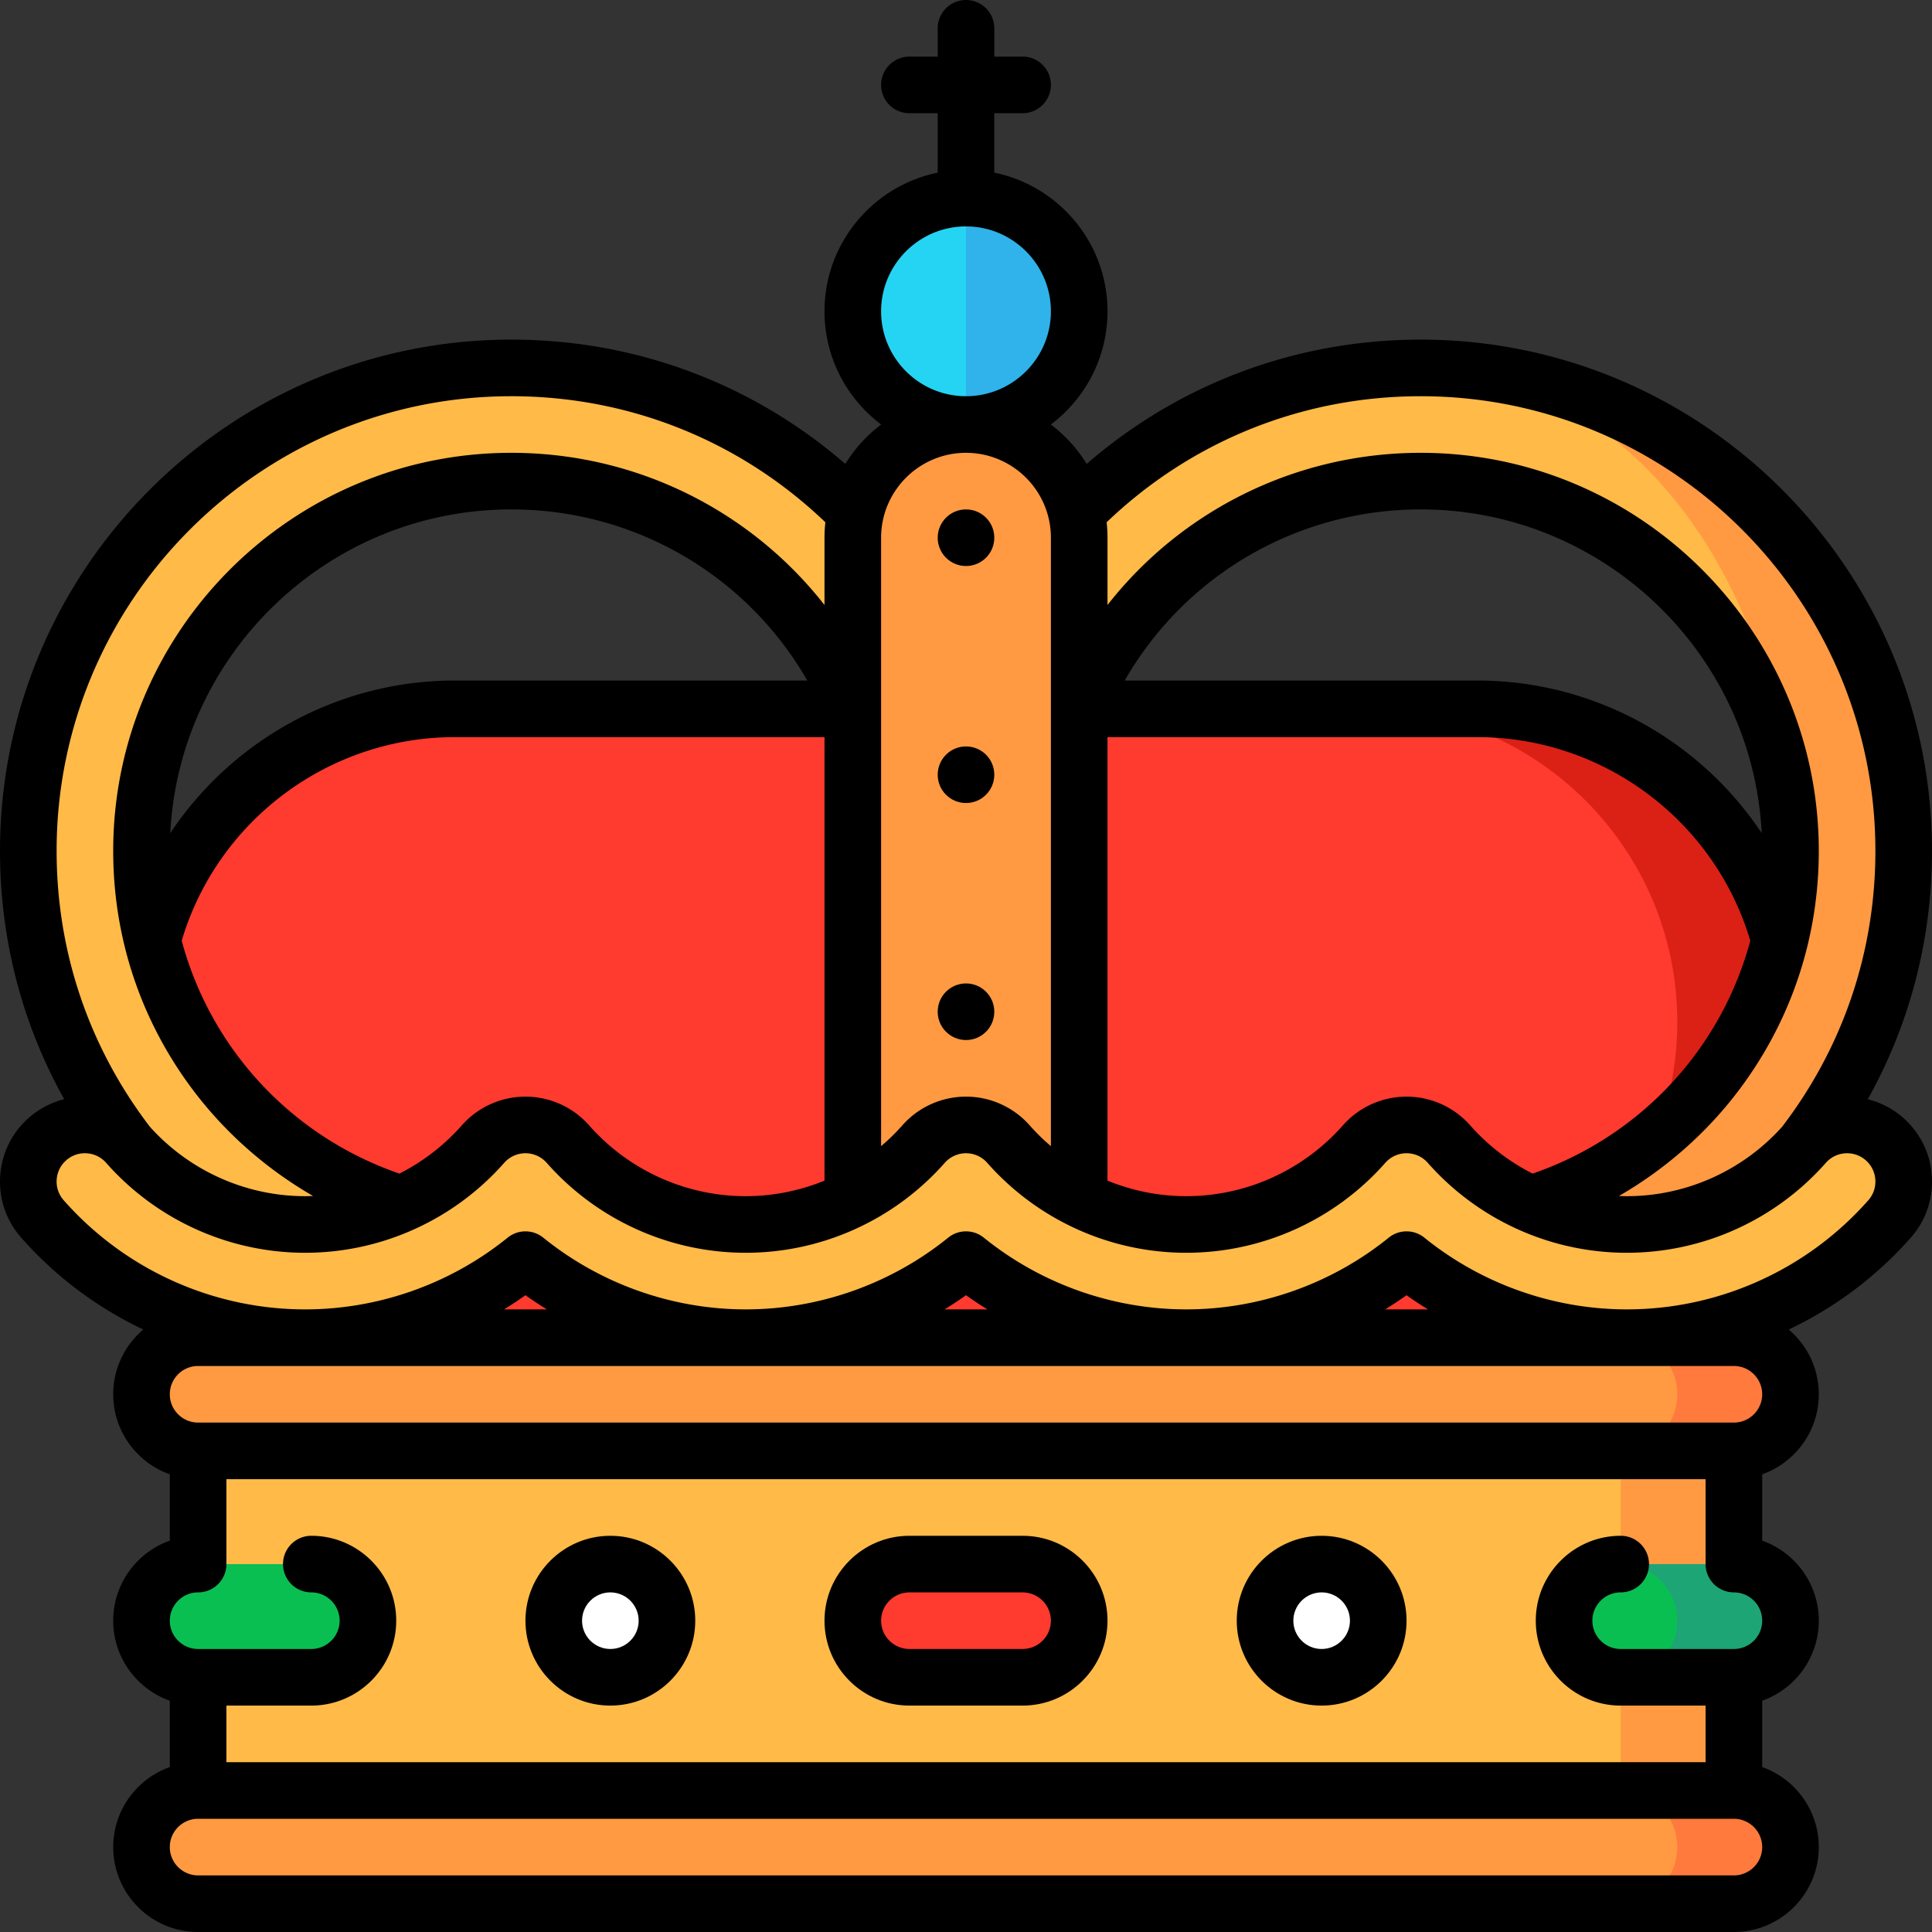 <svg height="512" viewBox="0 0 512.002 512.002" width="512" xmlns="http://www.w3.org/2000/svg"><rect x="0" y="0" width="512.002" height="512.002" fill="#333333" stroke="none"/><path d="M391.501 187.848h-30v166h30c45.84 0 83-37.16 83-83s-37.16-83-83-83z" fill="#db2116"/><path d="M444.501 270.848c0-45.84-37.16-83-83-83h-241c-45.84 0-83 37.16-83 83s37.16 83 83 83h241c45.84 0 83-37.16 83-83z" fill="#ff3a2f"/><path d="M376.501 97.501c-55.512 0-102.763 35.34-120.5 84.748-17.737-49.407-64.988-84.748-120.5-84.748-70.692 0-128 57.308-128 128 0 49.629 28.246 92.659 69.538 113.897l51.38-16.154c-50.818-3.63-90.918-46.001-90.918-97.743 0-54.124 43.876-98 98-98s98 43.876 98 98h45c0-54.124 43.876-98 98-98s98 43.876 98 98c0-70.692-30.543-128-98-128z" fill="#ffba48"/><path d="M376.501 97.501c54.124 0 98 57.308 98 128 0 51.742-40.1 94.113-90.917 97.743l51.379 16.154c41.292-21.238 69.538-64.268 69.538-113.897 0-70.692-57.308-128-128-128z" fill="#ff9a42"/><path d="m256.001 52.501-10 30 10 30c16.569 0 30-13.431 30-30s-13.432-30-30-30z" fill="#2fb3ea"/><path d="M226.001 82.501c0 16.569 13.431 30 30 30v-60c-16.569 0-30 13.432-30 30z" fill="#25d4f2"/><path d="M256.001 112.501c-16.569 0-30 13.431-30 30v182h60v-182c0-16.568-13.431-30-30-30z" fill="#ff9a42"/><path d="m372.751 328.824-116.75-4.323-116.75 4.323-58.375 25.677 175.125 60 175.125-60z" fill="#ff3a2f"/><path d="M431.126 354.501c-21.38 0-41.963-7.401-58.375-20.677-16.412 13.276-36.995 20.677-58.375 20.677s-41.963-7.401-58.375-20.677c-16.411 13.276-36.995 20.677-58.375 20.677s-41.963-7.4-58.375-20.677c-16.411 13.276-36.994 20.677-58.375 20.677-26.612 0-51.988-11.465-69.624-31.457-5.48-6.212-4.887-15.691 1.326-21.171 6.211-5.482 15.691-4.887 21.171 1.326 11.943 13.538 29.12 21.302 47.126 21.302 18.008 0 35.185-7.764 47.126-21.302a15 15 0 0 1 22.498 0c11.942 13.538 29.119 21.302 47.126 21.302s35.184-7.764 47.126-21.302a15 15 0 0 1 22.498 0c11.942 13.538 29.119 21.302 47.126 21.302s35.184-7.765 47.126-21.302a15 15 0 0 1 22.498 0c11.942 13.538 29.119 21.302 47.126 21.302 18.008 0 35.185-7.764 47.126-21.302 5.481-6.212 14.96-6.806 21.172-1.326 6.213 5.48 6.807 14.959 1.326 21.172-17.633 19.991-43.01 31.456-69.623 31.456z" fill="#ffba48"/><path d="M399.501 369.501h60v120h-60z" fill="#ff9a42"/><path d="M52.501 369.501h377v120h-377z" fill="#ffba48"/><circle cx="350.251" cy="429.501" fill="#fff" r="15"/><circle cx="161.751" cy="429.501" fill="#fff" r="15"/><path d="M271.001 414.501h-30c-8.284 0-15 6.716-15 15s6.716 15 15 15h30c8.284 0 15-6.716 15-15s-6.716-15-15-15z" fill="#ff3a2f"/><path d="M82.501 414.501h-30c-8.284 0-15 6.716-15 15s6.716 15 15 15h30c8.284 0 15-6.716 15-15s-6.716-15-15-15z" fill="#0abf52"/><path d="M459.501 354.501h-30v30h30c8.284 0 15-6.716 15-15s-6.716-15-15-15z" fill="#ff7a3c"/><path d="M444.501 369.501c0-8.284-6.716-15-15-15h-377c-8.284 0-15 6.716-15 15s6.716 15 15 15h377c8.284 0 15-6.716 15-15z" fill="#ff9a42"/><path d="M459.501 474.501h-30v30h30c8.284 0 15-6.716 15-15s-6.716-15-15-15z" fill="#ff7a3c"/><path d="M444.501 489.501c0-8.284-6.716-15-15-15h-377c-8.284 0-15 6.716-15 15s6.716 15 15 15h377c8.284 0 15-6.716 15-15z" fill="#ff9a42"/><path d="M459.501 414.501h-30v30h30c8.284 0 15-6.716 15-15s-6.716-15-15-15z" fill="#1da575"/><circle cx="429.501" cy="429.501" fill="#0abf52" r="15"/><circle cx="256.001" cy="142.501" r="7.5"/><circle cx="256.001" cy="205.311" r="7.5"/><circle cx="256.001" cy="268.122" r="7.5"/><path d="M350.251 407.001c-12.407 0-22.5 10.093-22.5 22.5s10.093 22.5 22.5 22.5 22.5-10.093 22.5-22.5-10.093-22.5-22.5-22.5zm0 30c-4.136 0-7.5-3.364-7.5-7.5s3.364-7.5 7.5-7.5 7.5 3.364 7.5 7.5-3.364 7.5-7.5 7.5zM161.751 407.001c-12.407 0-22.5 10.093-22.5 22.5s10.093 22.5 22.5 22.5 22.5-10.093 22.5-22.5-10.093-22.5-22.5-22.5zm0 30c-4.136 0-7.5-3.364-7.5-7.5s3.364-7.5 7.5-7.5 7.5 3.364 7.5 7.5-3.364 7.5-7.5 7.5zM271.001 407.001h-30c-12.407 0-22.5 10.093-22.5 22.5s10.093 22.5 22.5 22.5h30c12.407 0 22.5-10.093 22.5-22.5s-10.093-22.5-22.5-22.5zm0 30h-30c-4.136 0-7.5-3.364-7.5-7.5s3.364-7.5 7.5-7.5h30c4.136 0 7.5 3.364 7.5 7.5s-3.364 7.5-7.5 7.5z"/><path d="M504.385 296.248a22.327 22.327 0 0 0-9.406-4.928c11.182-20.015 17.022-42.435 17.022-65.819 0-74.715-60.785-135.5-135.5-135.5-32.892 0-63.924 11.625-88.52 32.94a37.792 37.792 0 0 0-9.506-10.44c9.117-6.847 15.026-17.746 15.026-30 0-18.11-12.904-33.261-30-36.745V30.001h7.5a7.5 7.5 0 0 0 0-15h-7.5v-7.5a7.5 7.5 0 0 0-15 0v7.5h-7.5a7.5 7.5 0 0 0 0 15h7.5v15.755c-17.096 3.484-30 18.635-30 36.745 0 12.254 5.909 23.153 15.026 30a37.792 37.792 0 0 0-9.506 10.44c-24.597-21.315-55.628-32.94-88.52-32.94-74.715 0-135.5 60.785-135.5 135.5 0 23.378 5.836 45.792 17.013 65.802a22.376 22.376 0 0 0-9.397 4.945 22.356 22.356 0 0 0-7.572 15.467 22.353 22.353 0 0 0 5.583 16.29 100.456 100.456 0 0 0 32.346 24.333c-4.872 4.13-7.973 10.29-7.973 17.162 0 9.778 6.271 18.114 15 21.21v17.575c-8.73 3.095-15 11.437-15 21.215s6.271 18.114 15 21.21v17.58c-8.729 3.096-15 11.432-15 21.21 0 12.407 10.093 22.5 22.5 22.5h407c12.407 0 22.5-10.093 22.5-22.5 0-9.778-6.271-18.114-15-21.21v-17.58c8.729-3.096 15-11.432 15-21.21s-6.27-18.12-15-21.215V390.71c8.729-3.096 15-11.432 15-21.21 0-6.873-3.101-13.031-7.972-17.162a100.456 100.456 0 0 0 32.346-24.333c3.976-4.507 5.959-10.293 5.583-16.291s-3.066-11.49-7.573-15.466zM376.501 105.001c66.444 0 120.5 54.056 120.5 120.5 0 26.691-8.553 51.966-24.728 73.117-10.502 11.684-25.464 18.383-41.147 18.383-.695 0-1.387-.03-2.079-.056 12.402-7.16 23.392-16.817 31.999-28.329 13.708-18.335 20.955-40.16 20.955-63.115 0-58.173-47.327-105.5-105.5-105.5-33.013 0-63.33 15.221-83 40.328v-17.828c0-1.385-.081-2.75-.228-4.097 22.527-21.566 51.931-33.403 83.228-33.403zm-83 90.347h98c33.412 0 62.884 22.097 72.349 53.96-7.673 28.484-28.885 51.755-57.69 61.711a55.466 55.466 0 0 1-16.535-12.781c-4.27-4.84-10.42-7.616-16.874-7.616s-12.604 2.776-16.874 7.616c-10.52 11.924-25.646 18.764-41.501 18.764a55.187 55.187 0 0 1-20.875-4.12zm4.557-15c16.009-27.872 45.677-45.347 78.443-45.347 48.322 0 87.92 38.069 90.378 85.791-16.445-24.704-44.51-40.444-75.378-40.444zm-64.557-97.847c0-12.407 10.093-22.5 22.5-22.5s22.5 10.093 22.5 22.5-10.093 22.5-22.5 22.5-22.5-10.093-22.5-22.5zm22.5 37.5c12.407 0 22.5 10.093 22.5 22.5v161.244a55.36 55.36 0 0 1-5.626-5.508c-4.27-4.84-10.42-7.616-16.874-7.616s-12.604 2.776-16.874 7.616a55.464 55.464 0 0 1-5.626 5.508V142.501c0-12.407 10.093-22.5 22.5-22.5zM105.843 311.019c-28.805-9.956-50.018-33.227-57.691-61.711 9.465-31.863 38.937-53.96 72.349-53.96h98v117.533a55.187 55.187 0 0 1-20.875 4.12c-15.856 0-30.983-6.839-41.501-18.764-4.27-4.84-10.42-7.616-16.874-7.616s-12.604 2.776-16.874 7.616a55.44 55.44 0 0 1-16.534 12.782zm-60.72-90.228c2.458-47.721 42.056-85.79 90.378-85.79 32.765 0 62.434 17.475 78.443 45.347h-93.443c-30.869 0-58.933 15.74-75.378 40.443zm90.378-115.79c31.296 0 60.701 11.837 83.228 33.404a37.705 37.705 0 0 0-.228 4.096v17.828c-19.67-25.107-49.987-40.328-83-40.328-58.173 0-105.5 47.327-105.5 105.5 0 22.955 7.246 44.78 20.955 63.115 8.607 11.512 19.597 21.169 31.999 28.329-.692.026-1.383.056-2.078.056-15.681 0-30.642-6.698-41.145-18.381-16.176-21.151-24.73-46.427-24.73-73.119-.001-66.444 54.055-120.5 120.499-120.5zm324 392h-407c-4.136 0-7.5-3.364-7.5-7.5s3.364-7.5 7.5-7.5h407c4.136 0 7.5 3.364 7.5 7.5s-3.364 7.5-7.5 7.5zm0-60h-30c-4.136 0-7.5-3.364-7.5-7.5s3.364-7.5 7.5-7.5a7.5 7.5 0 0 0 0-15c-12.407 0-22.5 10.093-22.5 22.5s10.093 22.5 22.5 22.5h22.5v15h-392v-15h22.5c12.407 0 22.5-10.093 22.5-22.5s-10.093-22.5-22.5-22.5a7.5 7.5 0 0 0 0 15c4.136 0 7.5 3.364 7.5 7.5s-3.364 7.5-7.5 7.5h-30c-4.136 0-7.5-3.364-7.5-7.5s3.364-7.5 7.5-7.5a7.5 7.5 0 0 0 7.5-7.5v-22.5h392v22.5a7.5 7.5 0 0 0 7.5 7.5c4.136 0 7.5 3.364 7.5 7.5s-3.364 7.5-7.5 7.5zm0-75c4.136 0 7.5 3.364 7.5 7.5s-3.364 7.5-7.5 7.5h-407c-4.136 0-7.5-3.364-7.5-7.5s3.364-7.5 7.5-7.5zm-325.928-15a99.858 99.858 0 0 0 5.678-3.757 100.575 100.575 0 0 0 5.678 3.757zm116.749 0a100.24 100.24 0 0 0 5.679-3.757 99.7 99.7 0 0 0 5.679 3.757zm116.75 0a100.24 100.24 0 0 0 5.679-3.757 99.7 99.7 0 0 0 5.679 3.757zm128.054-28.918c-16.21 18.378-39.538 28.918-64 28.918-19.449 0-38.505-6.75-53.658-19.008-1.375-1.113-3.046-1.669-4.717-1.669s-3.341.556-4.717 1.669c-15.153 12.258-34.209 19.008-53.658 19.008s-38.505-6.75-53.658-19.008a7.498 7.498 0 0 0-9.434 0c-15.151 12.258-34.208 19.008-53.658 19.008s-38.506-6.75-53.658-19.008a7.5 7.5 0 0 0-9.434 0c-15.151 12.257-34.208 19.008-53.658 19.008-24.46 0-47.787-10.54-63.999-28.918-1.326-1.502-1.986-3.431-1.861-5.43s1.021-3.83 2.525-5.157a7.431 7.431 0 0 1 5.428-1.86 7.45 7.45 0 0 1 5.157 2.524c13.366 15.151 32.593 23.841 52.75 23.841 20.159 0 39.386-8.689 52.75-23.841a7.5 7.5 0 0 1 11.25 0c13.365 15.151 32.592 23.841 52.75 23.841s39.386-8.689 52.75-23.841a7.502 7.502 0 0 1 11.249 0c13.366 15.151 32.593 23.841 52.75 23.841s39.385-8.689 52.75-23.841a7.5 7.5 0 0 1 11.25 0c13.366 15.151 32.593 23.841 52.75 23.841 20.159 0 39.386-8.689 52.75-23.84 2.737-3.101 7.485-3.4 10.587-.664a7.45 7.45 0 0 1 2.524 5.155c.126 2-.535 3.929-1.86 5.431z"/></svg>